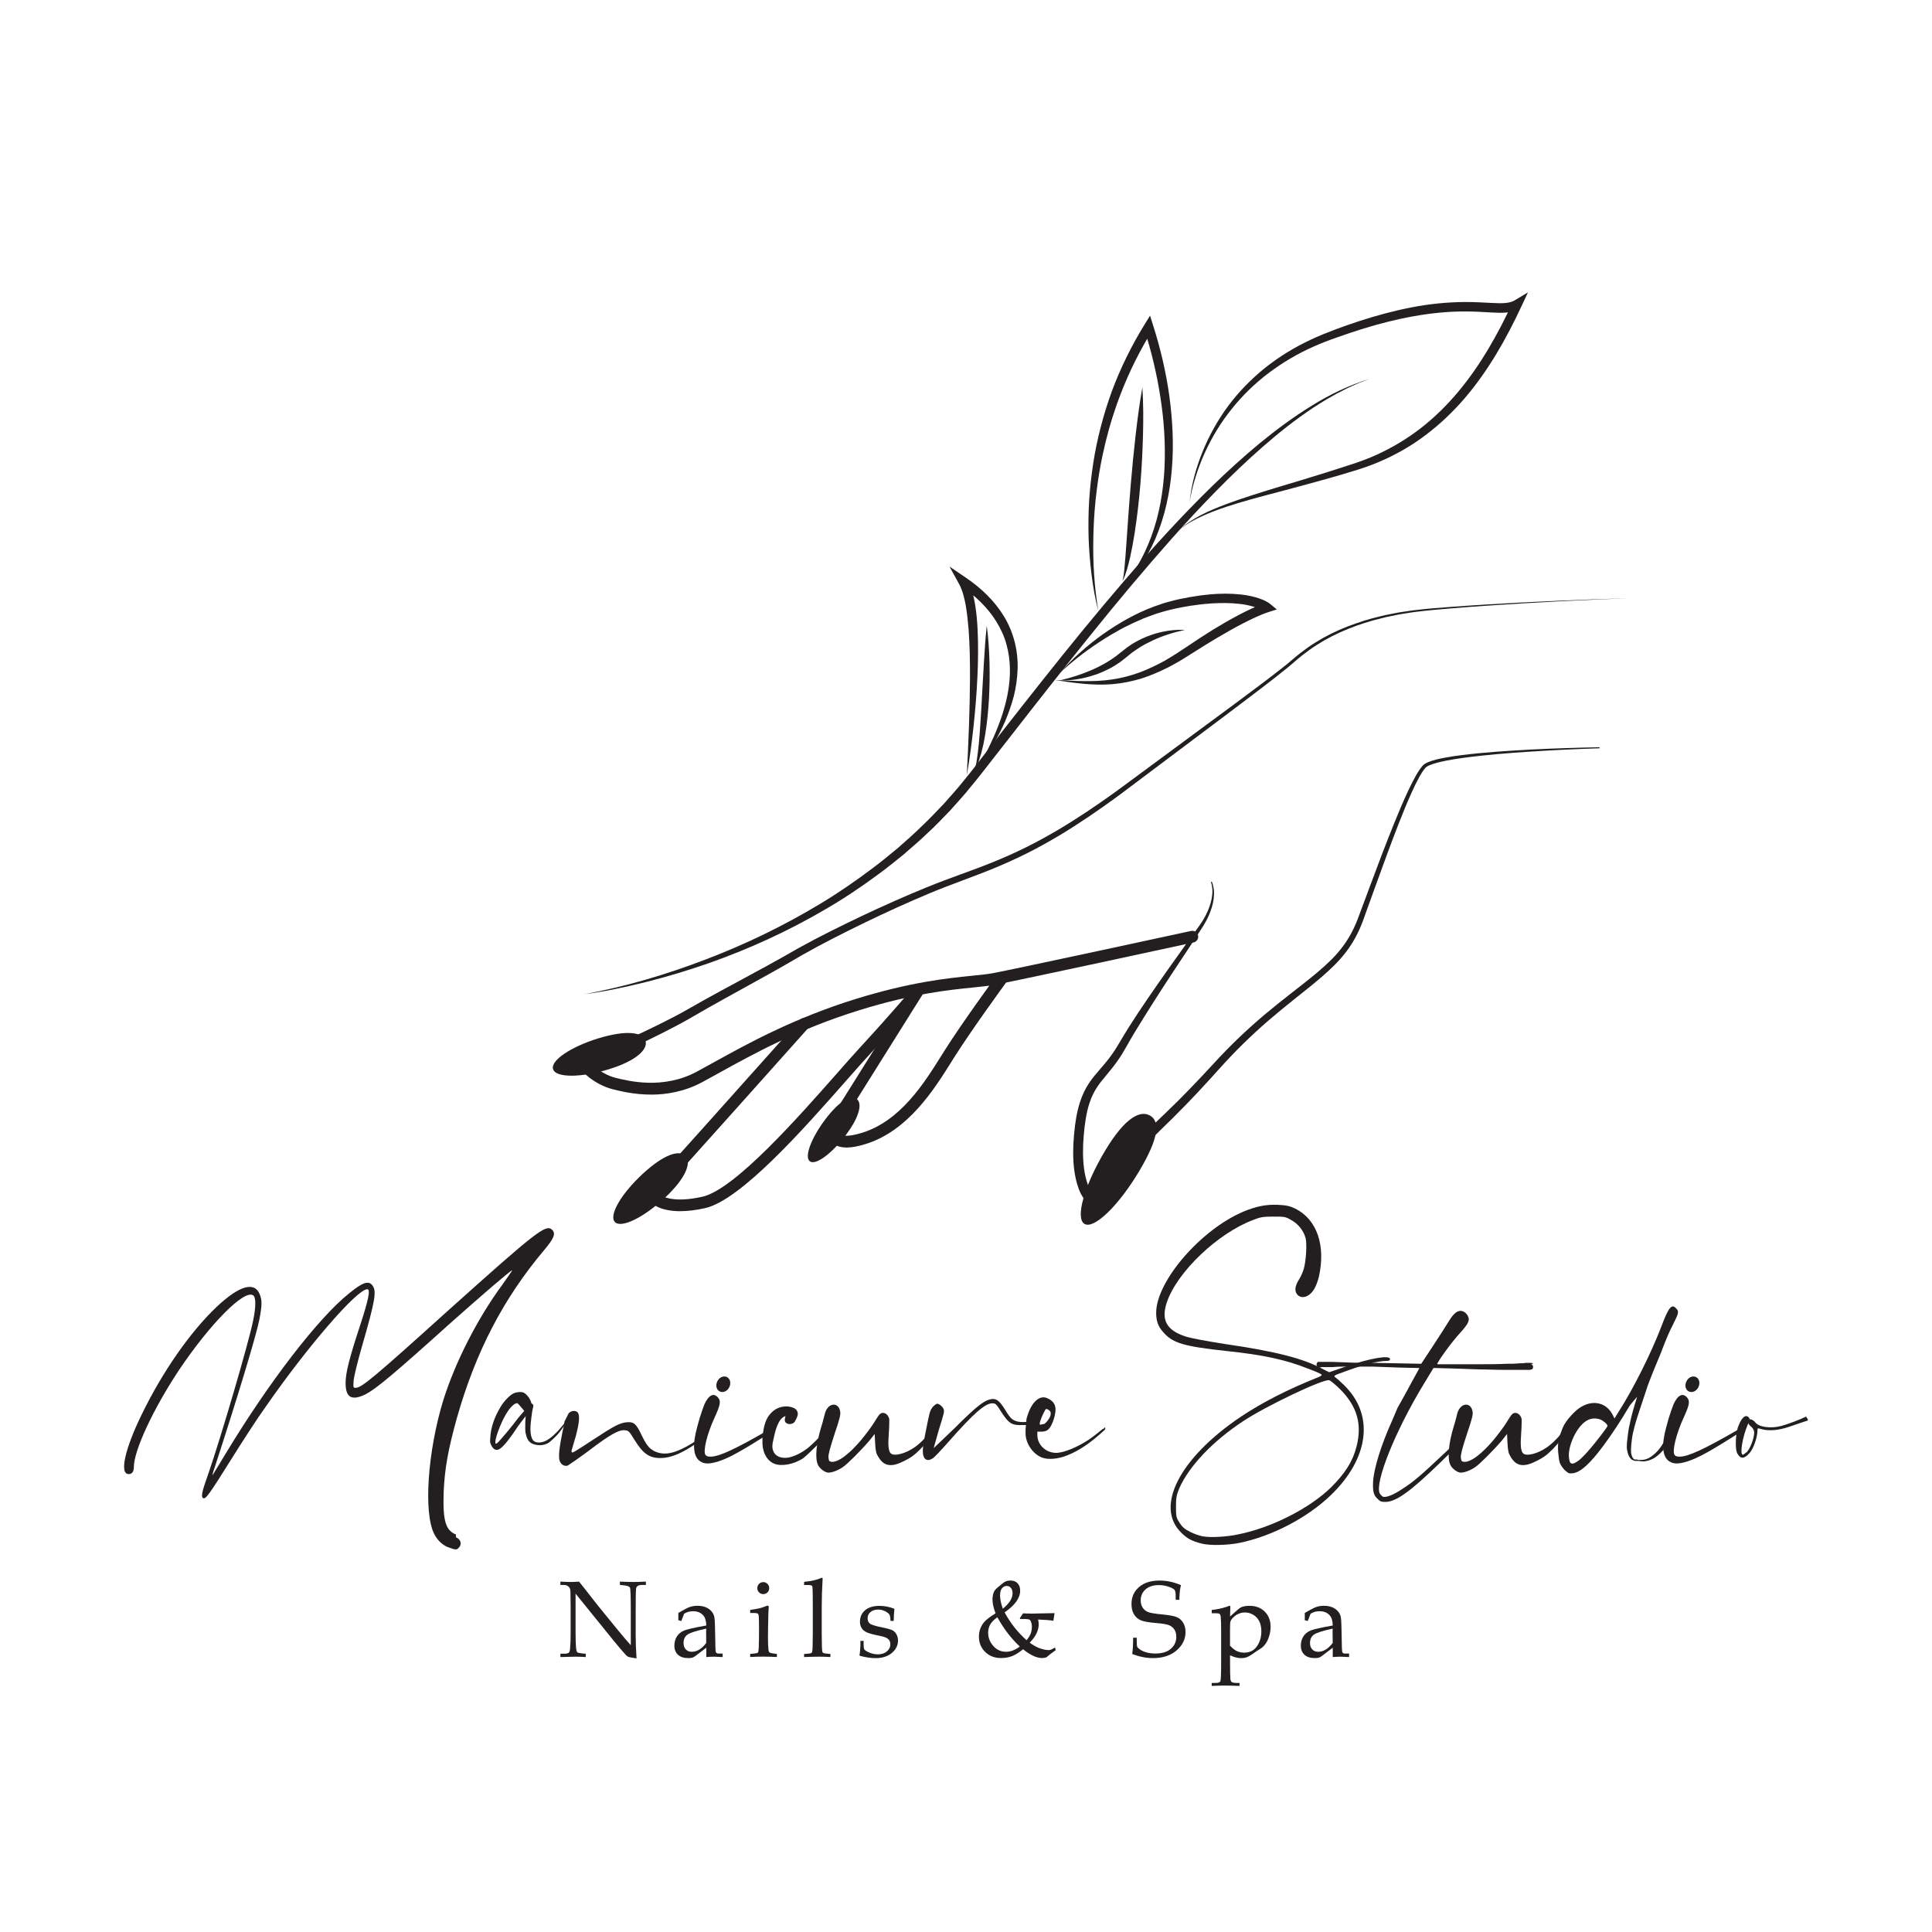 <svg id="Layer_2" data-name="Layer 2" xmlns="http://www.w3.org/2000/svg" viewBox="0 0 700 700">
  <defs>
    <style>
      .cls-1-a12 {
        isolation: isolate;
      }

      .cls-1-a12, .cls-2-a12 {
        fill: none;
      }

      .cls-3-a12 {
        fill: #231f20;
      }
    </style>
  </defs>
  <g id="Layer_1-2" data-name="Layer 1">
    <rect class="cls-2-a12" width="700" height="700"/>
    <g>
      <g class="cls-1-a12">
        <path class="cls-3-a12 second-color" d="m165.19,556.99c1.71.68,2.22,2.39,1.2,3.59-.85,1.03-1.2,1.03-3.59.17-2.22-.68-4.27-2.56-5.47-4.96-3.93-7.69-2.39-29.9,3.25-48.36,4.27-13.67,12.3-29.56,21.36-41.86,2.05-2.91,3.76-5.3,3.59-5.3-.51,0-11.62,9.57-22.55,19.31-20.5,18.45-26.66,23.58-30.58,25.63-4.96,2.39-7.18,1.2-7.18-4.1,0-3.59,1.2-8.54,5.13-20.5,3.25-9.91,3.93-13.5,2.73-13.5-3.76,0-21.87,21.02-36.91,42.72-2.73,3.76-8.37,12.47-12.64,19.31-7.69,12.3-9.06,14.18-9.91,13.67-.85-.51-.51-2.22,1.88-8.89,4.44-12.81,14.69-47.67,16.23-55.53,1.03-4.96,1.03-8.37,0-9.06-3.25-2.22-15.55,10.25-26.83,27-9.4,14.18-16.4,29.22-16.4,35.2,0,1.71-.68,2.56-1.88,2.56-3.42,0-1.37-9.06,4.61-21.36,7.52-15.55,17.6-30.07,27.34-39.3,8.2-7.69,13.67-9.23,15.55-4.44.86,2.22.86,3.93-.17,9.23-1.2,5.98-8.03,28.53-16.06,53.14-.68,1.88-1.03,3.25-.85,3.08,0,0,2.22-3.59,4.78-7.86,15.38-25.46,33.32-48.87,44.6-57.92,4.96-4.1,7.18-4.78,8.54-2.9,1.54,2.05,1.03,5.3-3.76,21.87-1.54,5.3-2.9,10.94-3.07,12.47-.17,2.56-.17,2.73.68,2.73,2.22,0,6.32-3.42,34.34-28.71,31.1-27.85,34.69-30.76,36.91-28.53,1.37,1.37.68,3.08-2.91,7.35-14.69,17.43-24.78,36.74-31.61,60.83-3.25,11.62-4.44,18.62-4.79,26.83-.34,10.42.68,13.84,4.44,15.38v1.03Z"/>
        <path class="cls-3-a12 second-color" d="m207.05,511.54c.17.17.17.34.17.51-1.37,2.39-2.91,4.78-4.61,7.01-.85,1.03-1.88,2.05-3.08,3.08-1.54,1.54-4.27,1.88-6.49,1.02-.85-.34-1.54-1.02-1.88-1.71s-.51-1.37-.68-2.05c-.17-.68-.17-1.37-.17-2.05,0-1.54,0-2.9.17-4.27-.85,1.03-1.71,2.22-2.73,3.59-3.76,5.64-5.81,8.03-7.18,8.54-1.03.34-1.88-.17-2.56-1.54-.51-1.03-.51-1.2-.34-3.08.17-3.42,1.54-7.35,3.76-10.94,1.2-2.05,3.42-4.27,4.61-4.78,1.03-.51,2.73-.68,3.59-.34,1.2.51,2.73,2.56,2.9,3.93.51.17.85.68.68,1.2-.34,1.2-.51,2.56-.68,3.93s-.34,2.73-.34,4.1.17,2.73.68,3.76c.34.51.68.85,1.2,1.02.51.17,1.03.17,1.54.17,2.39-.17,4.44-2.05,6.32-3.93,1.88-2.05,3.59-4.27,5.12-6.49.17-.17.34-.17.51,0l-.51-.68Zm-17.09-.34l-1.03-1.2c-.51-.68-1.2-1.37-1.37-1.54-.68-.34-2.22.85-3.59,2.9-1.88,2.73-4.1,8.2-4.44,10.59-.17,1.2,0,1.37.68.85s5.3-5.98,7.69-9.23l2.05-2.39Z"/>
        <path class="cls-3-a12 second-color" d="m253.87,521.79c-6.32,4.78-10.94,6.49-14.52,6.49-4.1,0-6.32-1.54-9.4-6.49-2.05-3.25-2.05-3.42-3.59-3.59-2.22-.17-5.3,1.54-13.16,7.52-3.93,2.9-7.18,5.13-7.52,5.3-1.2.34-2.39-.34-2.9-1.71-.51-1.37-.17-4.78,1.03-10.59.34-1.37.68-3.25.68-3.42v-.17l1.54-3.08c.51-.51,1.2-.85,1.88-.85.51,0,1.03.17,1.37.51.85,1.03.68,3.59-.68,8.71l-.51,1.71c-.51,1.88-1.03,3.42-1.03,3.59s0,.34.17.51c.34.17.86-.17,7.69-4.61,7.52-4.96,9.74-6.15,12.3-6.32,2.39-.17,3.25.51,5.13,4.44,1.71,3.59,2.73,4.96,4.61,5.98,4.1,2.05,8.54.85,16.92-4.78.85-.51,1.54-.85,2.05-1.2-.68,1.37-1.03,1.37-2.05,2.05Z"/>
        <path class="cls-3-a12 second-color" d="m279.15,518.03c.51,0,.68.68.34.85-11.11,7.01-15.04,9.23-19.14,10.59-3.25,1.03-5.12,1.03-6.66,0-2.56-1.71-2.91-5.98-1.03-12.64.51-1.88,1.03-3.76,1.2-4.1,0-.17.85-2.56,1.37-3.93,1.54-3.42,3.42-4.27,4.96-2.39,1.03,1.2.85,2.56-1.2,7.01-2.91,6.32-4.27,12.3-3.42,13.67.34.51.85.68,1.88.68,3.08,0,8.71-2.56,21.7-10.08h.17l-.17.34Zm-18.28-13.84c-1.2-.51-1.71-2.05-1.03-3.59.68-1.54,2.22-2.22,3.42-1.71s1.71,2.05,1.03,3.59-2.22,2.22-3.42,1.71Z"/>
        <path class="cls-3-a12 second-color" d="m300,518.2c.51,0,.85.68.51,1.03-.68.68-1.37,1.37-2.22,2.22-3.08,3.08-6.32,6.15-7.18,6.83-3.59,2.39-8.03,3.08-10.59,2.05-3.25-1.37-4.44-5.13-4.27-8.37v-1.03c.34-2.91.68-6.15,2.73-8.54,3.42-4.1,8.54-2.9,9.57-1.54.68,1.02.85,1.71-.51,4.1-.34.68-1.2,1.03-2.05,1.03-.34,0-.68-.17-1.03-.34-.85-.51-.68-1.54-.34-2.56-.17,0-.85.34-1.03.51-2.05,1.54-2.9,5.81-3.42,8.2-.34,1.37-.51,2.73,0,3.93.86,2.22,3.25,2.73,5.47,2.39,2.56-.51,4.96-1.88,7.01-3.42,1.71-1.37,4.44-4.1,6.83-6.83.17-.17.34-.17.51-.17v.51Z"/>
        <path class="cls-3-a12 second-color" d="m339.13,516.49c.51,0,.85.51.51.85-1.71,2.56-4.27,5.81-6.15,7.69-2.22,2.22-3.42,3.08-5.81,4.27-4.61,2.39-7.35,2.05-9.4-1.37-.85-1.37-1.03-2.05-1.2-4.96l-.17-3.42-1.88,2.39c-3.08,3.59-8.03,8.54-9.57,9.57-1.71,1.2-3.93,2.05-5.3,2.05-1.2,0-3.08-1.37-3.76-2.73-1.2-2.39-.68-7.86,1.2-14.01l.51-1.71s.68-2.56.85-3.25c1.2-3.76,4.96-3.93,5.47-.34.17,1.03-.17,2.56-2.05,8.03-1.71,5.3-2.22,7.18-2.22,8.37.17,1.37.17,1.54,1.03,1.71,2.39.34,6.49-2.73,10.94-8.03,1.54-1.88,3.59-4.61,4.44-5.98.85-1.37,1.71-2.73,2.05-3.08,1.2-1.37,3.25-.34,3.59,1.71,0,.51,0,2.73-.17,4.96-.34,4.27-.17,6.49.68,7.35,1.2,1.2,5.3.17,8.71-2.22,2.22-1.54,4.79-4.27,7.01-7.35.17-.17.34-.34.51-.34l.17-.17Z"/>
        <path class="cls-3-a12 second-color" d="m372.96,516.32h-2.39c-4.1.17-5.13-.51-8.37-5.64-1.2-1.88-1.54-2.22-2.56-2.22-2.56-.17-6.84,3.59-15.89,13.84-2.56,2.91-5.13,5.64-5.64,5.98-2.22,1.54-3.76.51-3.76-2.56,0-1.71.34-3.59,1.88-11.11.17-.68.51-2.56.86-3.42.34-.85,1.03-1.71,1.54-2.05.85-.68,1.03-.68,1.88-.17.51.34,1.2,1.03,1.37,1.54.34.85.17,1.54-1.71,7.52-1.03,3.59-1.88,6.66-1.88,6.66,0,0,3.42-3.25,7.52-7.18,7.18-7.18,10.25-9.74,12.64-10.42,2.39-.68,3.59.17,5.98,4.1.68,1.2,1.71,2.56,2.22,2.9,1.2,1.03,3.25,1.37,5.64,1.03h.51c.34,0,.68.17.68.51s-.17.68-.51.68Z"/>
        <path class="cls-3-a12 second-color" d="m400.12,517.18c.34,0,.51.51.17.85-5.13,4.78-9.23,7.52-13.5,9.23-3.25,1.37-7.01,1.71-9.23.85-3.25-1.2-5.98-5.13-5.98-8.71v-1.54l.34-3.76c1.54-5.98,4.79-9.06,7.86-7.35,2.73,1.37,3.25,3.42,2.05,7.35-1.2,3.59-2.22,4.61-4.44,4.61h-1.54v1.2c0,3.59,3.08,6.49,6.83,6.49,2.73,0,7.69-2.05,11.79-4.78,1.54-1.03,3.25-2.39,5.13-3.93h.34l.17-.51Zm-21.36-6.32c-.68.85-2.05,4.1-2.05,4.96,0,.34.17.51.51.34s.68-.17.86-.17c.68,0,2.39-2.22,2.56-3.25s0-1.37-.68-1.88q-.85-.68-1.37,0h.17Z"/>
        <path class="cls-3-a12 second-color" d="m485.55,497.53c-2.22.85-2.39,1.03-1.71,1.54.51.34,1.88,1.54,3.08,2.73,11.11,10.76,9.23,26.48-4.79,39.98-8.54,8.2-21.36,14.87-33.15,17.26-4.44.85-10.76,1.03-13.84.17-3.25-.85-4.96-1.71-7.01-3.76-9.91-9.4-.85-27.17,21.53-42.2,7.69-5.13,16.75-9.74,27.34-14.01,1.02-.34,1.88-.85,1.88-1.03,0-.34-1.03-.85-5.13-2.39-7.69-3.08-16.06-4.96-29.39-6.32-15.72-1.71-19.48-2.9-22.9-6.83-1.88-2.05-2.56-4.1-2.56-7.01,0-11.45,16.23-30.24,31.78-36.74,4.61-1.88,8.03-2.56,12.3-2.39,3.08.17,4.1.34,6.32,1.37,7.86,3.93,11.11,13.33,8.54,24.78-.34,1.37-1.03,3.25-1.54,4.1-1.54,2.9-4.44,4.1-6.15,2.39-1.2-1.2-1.03-3.08.34-5.3.68-1.03,1.54-2.9,1.88-4.1.85-2.91,1.2-9.06.68-11.11-.68-2.73-2.73-5.3-5.3-6.66-2.05-1.2-2.39-1.2-6.49-1.2-3.59,0-4.61.17-7.18,1.2-12.82,4.78-27.51,18.8-31.27,29.73-2.22,6.49-.17,10.25,6.66,12.47,2.05.68,7.69,1.71,14.18,2.73,18.8,2.73,28.71,5.3,35.88,9.23l2.05,1.03,5.47-1.88c9.4-3.25,16.57-4.44,16.57-2.9,0,.51-.34.68-1.37.68-3.08,0-9.05,1.54-16.57,4.44h-.17Zm.34,6.15c-1.88-1.88-3.76-3.42-4.27-3.59-1.88-.68-23.07,9.4-31.27,14.87-11.11,7.35-19.48,16.23-23.07,24.26-1.03,2.56-1.2,3.42-1.2,6.83,0,3.59.17,3.93,1.37,5.81,1.03,1.54,1.88,2.22,3.93,3.25,1.37.68,3.42,1.37,4.44,1.54,2.73.51,8.71.17,12.64-.68,12.13-2.39,25.97-9.4,33.83-17.09,5.12-5.13,7.86-9.4,9.23-14.87,2.05-8.03.17-14.52-5.98-20.67l.34.34Z"/>
        <path class="cls-3-a12 second-color" d="m554.75,494.28c.51.17.85.68.68,1.2,0,.34-.17.51-.34.68h-.34l-.34.17h-9.06c-3.25,0-6.49-.17-9.74-.17l-9.57-.34-6.66-.17-3.42,5.64c-10.42,17.09-17.94,35.88-16.06,39.81.34.51.85,1.03,1.2,1.2,1.2.34,3.76-.68,6.83-2.73,4.27-2.73,6.66-4.78,15.72-13.33,2.9-2.73,4.78-4.44,5.98-5.64.34-.34.85,0,.85.51v.51l-1.2,1.02c-1.2,1.2-4.61,4.44-7.52,7.35-10.59,10.25-15.89,14.18-19.82,14.18-1.54,0-1.88-.17-2.73-1.02-1.54-1.37-1.88-2.73-1.71-6.49.34-4.78,2.9-13.16,7.01-22.21,1.03-2.39,1.88-4.44,1.88-4.44l1.54-2.73,1.88-3.42c1.03-1.88,2.39-4.44,3.08-5.64s1.37-2.56,1.37-2.56l-7.35-.17-9.57-.34h-9.74c-1.54,0-3.08,0-4.61.17h-4.27c-.51.34-1.2.17-1.54-.34-.34-.51-.17-1.2.34-1.54h5.13l4.78.17c3.25.17,6.49.17,9.74.17l17.77.34,4.27-6.49c2.39-3.59,4.96-7.69,5.81-9.06,1.88-3.08,3.42-4.1,5.12-3.42.51.17,1.2.85,1.54,1.37,1.03,1.71.51,2.9-2.56,6.32-3.08,3.25-8.71,11.11-8.37,11.45h15.38c3.25,0,6.49,0,9.74-.17,1.54,0,3.08,0,4.61-.17.85,0,1.71,0,2.39-.17h1.71l1.02.17-.85.34Z"/>
        <path class="cls-3-a12 second-color" d="m568.25,516.49c.51,0,.85.51.51.85-1.71,2.56-4.27,5.81-6.15,7.69-2.22,2.22-3.42,3.08-5.81,4.27-4.61,2.39-7.35,2.05-9.4-1.37-.85-1.37-1.03-2.05-1.2-4.96l-.17-3.42-1.88,2.39c-3.08,3.59-8.03,8.54-9.57,9.57-1.71,1.2-3.93,2.05-5.3,2.05-1.2,0-3.08-1.37-3.76-2.73-1.2-2.39-.68-7.86,1.2-14.01l.51-1.71s.68-2.56.85-3.25c1.2-3.76,4.96-3.93,5.47-.34.17,1.03-.17,2.56-2.05,8.03-1.71,5.3-2.22,7.18-2.22,8.37.17,1.37.17,1.54,1.03,1.71,2.39.34,6.49-2.73,10.94-8.03,1.54-1.88,3.59-4.61,4.44-5.98.85-1.37,1.71-2.73,2.05-3.08,1.2-1.37,3.25-.34,3.59,1.71,0,.51,0,2.73-.17,4.96-.34,4.27-.17,6.49.68,7.35,1.2,1.2,5.3.17,8.71-2.22,2.22-1.54,4.79-4.27,7.01-7.35.17-.17.34-.34.51-.34l.17-.17Z"/>
        <path class="cls-3-a12 second-color" d="m605.33,517.35c.17-.34.51-.51.85-.34s.51.51.51.85c-.34,1.37-.85,2.56-1.54,3.76-.68,1.2-1.37,2.39-2.22,3.42-.85,1.03-1.88,2.05-3.08,2.9-1.2.85-2.56,1.37-4.1,1.54-.68,0-1.37,0-2.05-.17h-1.37c-.51-.17-1.03-.34-1.37-.68-.68-.68-1.03-1.54-1.2-2.22s-.34-1.37-.34-2.05c0-1.37.17-2.73.34-4.1s.34-2.73.68-4.1c.68-3.42,1.71-6.83,2.73-10.08-1.02,1.2-2.22,2.56-2.73,3.25-3.08,5.3-6.15,9.91-9.4,14.35-4.96,6.66-8.2,9.57-10.94,10.08-1.54.17-1.71.17-3.08-1.02-.85-.85-1.54-1.88-1.88-2.73-.51-1.71-.85-5.81-.51-7.69l.17-1.2s1.2-3.42,1.54-4.1c1.03-2.39,4.44-6.15,6.66-7.35,4.44-2.56,9.06-1.37,11.28,2.9l.68,1.37,1.37-2.22c5.47-8.54,11.79-21.19,15.55-30.93,2.56-6.83,3.76-8.71,5.47-6.66,1.03,1.03.85,1.71-1.03,5.47-1.37,2.56-2.73,5.81-4.1,9.4,0,.17-.17.34-.17.51-1.71,4.1-3.42,8.2-4.96,12.3-.85,2.56-1.71,5.13-2.56,7.69-.85,2.56-1.71,5.13-2.39,7.69-.34,1.37-.68,2.73-.85,4.1-.17,1.37-.34,2.73-.34,3.93,0,.68,0,1.37.17,1.88.17.51.34,1.02.68,1.37.17.17.34.34.51.34h.68c.51.17,1.03.17,1.54.17,1.2,0,2.39-.34,3.42-1.03,1.03-.68,2.05-1.54,2.9-2.56.85-1.03,1.54-2.05,2.22-3.25.68-1.2,1.2-2.39,1.71-3.59l.51-1.2Zm-30.07,8.54c2.39-2.56,7.18-8.89,7.18-9.23,0-.68-1.71-2.05-2.73-2.39-2.05-.68-3.93-.34-5.64,1.03-3.08,2.39-5.81,8.37-5.64,12.3.17,3.08,1.03,3.42,3.59,1.54.68-.51,2.22-2.05,3.42-3.42l-.17.17Z"/>
        <path class="cls-3-a12 second-color" d="m630.27,518.03c.51,0,.68.68.34.85-11.11,7.01-15.04,9.23-19.14,10.59-3.25,1.03-5.13,1.03-6.66,0-2.56-1.71-2.9-5.98-1.03-12.64.51-1.88,1.03-3.76,1.2-4.1,0-.17.85-2.56,1.37-3.93,1.54-3.42,3.42-4.27,4.96-2.39,1.02,1.2.85,2.56-1.2,7.01-2.9,6.32-4.27,12.3-3.42,13.67.34.51.85.68,1.88.68,3.08,0,8.71-2.56,21.7-10.08h.17l-.17.34Zm-18.28-13.84c-1.2-.51-1.71-2.05-1.02-3.59.68-1.54,2.22-2.22,3.42-1.71,1.2.51,1.71,2.05,1.03,3.59s-2.22,2.22-3.42,1.71Z"/>
        <path class="cls-3-a12 second-color" d="m655.05,514.44c0,.17-.17.34-.34.34-.68.17-2.05.68-4.1,1.37-4.27,1.54-6.66,2.05-9.23,2.05-1.71,0-2.22-.17-4.27-.68q-.34-.17-.34.68c0,2.05-1.02,5.47-2.22,7.35-.68,1.2-2.05,2.39-2.9,2.56-.86.17-1.54-.34-2.22-1.54q-.51-1.03-.51-3.59c0-1.88.17-3.08.34-4.1.17-.85.34-1.54.34-1.54,0,0,.51-1.37.85-2.05.68-1.37,1.54-2.22,2.22-2.22.51,0,1.2.51,1.2,1.03q0,.17.17.17c.34-.17,1.37.34,1.88,1.03,1.2,1.71,5.47,2.39,9.4,1.37,2.56-.68,7-2.39,9.06-3.42.34.68.68.85.68,1.2Zm-22.21,11.79c1.37-1.54,2.73-5.13,2.73-7.18,0-.85-.51-1.71-1.2-2.22-.17-.17-.51-.51-.68-.68l-.17-.51-.34.68c-1.88,4.44-2.9,10.76-1.71,10.76.17,0,.68-.34,1.2-.85h.17Z"/>
      </g>
      <g class="cls-1-a12">
        <path class="cls-3-a12 second-color" d="m208.54,577.39v13.27c0,3.02.06,5.13.17,6.32.09.91.24,1.46.45,1.66.21.2.83.34,1.84.43l1.23.1v1.21c-1.4-.09-2.66-.13-3.79-.13-.78,0-2.58.04-5.39.13v-1.21h1.38c.83,0,1.38-.12,1.63-.35.26-.23.42-.69.48-1.36.14-1.41.21-3.32.21-5.74v-9.54c0-1.79-.02-3.56-.06-5.32-.03-.74-.12-1.25-.3-1.53s-.43-.52-.76-.74c-.33-.22-.8-.33-1.4-.33h-1.19v-1.21c1.62.09,2.87.13,3.72.13.92,0,1.93-.04,3.03-.13,1.27,1.55,2.46,3.06,3.58,4.52,1.12,1.47,2.28,2.94,3.48,4.43l6.57,8.06c2.37,2.89,4.08,4.9,5.13,6.03v-12.33c0-5.16-.09-7.98-.28-8.46s-.92-.78-2.22-.91l-1.44-.13v-1.21c2.06.09,3.66.13,4.8.13s2.73-.04,4.61-.13v1.21h-1.48c-1.19,0-1.88.4-2.05,1.19-.12.53-.17,3.33-.17,8.41v8.66c0,2.33.1,5.11.31,8.35-1.74-.27-2.75-.46-3.03-.59-.28-.12-.55-.32-.81-.61-1.42-1.57-2.91-3.32-4.47-5.24l-13.8-17.05Z"/>
        <path class="cls-3-a12 second-color" d="m245.76,587.03l.02-1.29-.02-1.33,2.09-1.19c.95-.54,1.78-.91,2.49-1.11s1.47-.31,2.28-.31c1.77,0,3.19.4,4.27,1.19,1.08.79,1.73,1.8,1.95,3.03.15.92.25,3.2.29,6.85.03,3.44.1,5.34.23,5.7.13.36.45.54.96.54h1.5v1.27c-1.46-.09-2.48-.13-3.05-.13-.72,0-1.68.04-2.88.13l.02-1.71c0-.55,0-1.11-.02-1.67l-3.97,3.03c-.36.27-.71.46-1.06.57-.35.11-.83.16-1.44.16-1.65,0-2.91-.41-3.78-1.22-.87-.81-1.3-1.9-1.3-3.27,0-1.29.31-2.42.93-3.38s1.5-1.68,2.65-2.14c1.15-.46,3.8-1.06,7.98-1.8-.03-1.62-.38-2.84-1.08-3.65-.87-1.01-2.11-1.52-3.72-1.52-.61,0-1.19.08-1.73.23-.54.15-1.04.38-1.5.68-.37.92-.71,1.79-1.02,2.63l-1.08-.29Zm10.12,3.05c-3.56.77-5.82,1.48-6.78,2.16-.96.67-1.44,1.71-1.44,3.11,0,.95.28,1.7.83,2.27.55.57,1.26.85,2.13.85.96,0,1.88-.27,2.75-.8s1.71-1.33,2.51-2.39l-.04-4.25.04-.94Z"/>
        <path class="cls-3-a12 second-color" d="m278.09,581.73l.46.29c-.09.96-.15,2.02-.17,3.17-.09,3.74-.13,6.5-.13,8.27,0,1.66.06,3.09.17,4.26.05.46.17.78.37.96.19.18.65.31,1.38.4l1.31.17v1.11c-1.87-.09-3.57-.13-5.11-.13s-3.03.04-4.57.13v-1.11l1.65-.17c.64-.05,1.03-.17,1.18-.36s.24-.8.28-1.86c.06-1.63.1-3.88.1-6.74,0-1.99-.03-3.52-.1-4.6-.03-.4-.14-.68-.34-.85-.2-.17-.64-.25-1.33-.25h-1.44v-1.11c1.56-.23,2.71-.44,3.45-.62s1.69-.51,2.85-.97Zm-1.54-8.5c.59,0,1.09.21,1.52.64.42.43.63.94.63,1.54s-.21,1.11-.63,1.54c-.42.42-.93.63-1.52.63s-1.11-.21-1.54-.63c-.42-.42-.63-.94-.63-1.54s.21-1.12.63-1.54c.42-.43.93-.64,1.54-.64Z"/>
        <path class="cls-3-a12 second-color" d="m298.06,571.87c-.22,3.75-.33,7.14-.33,10.18v9.87c0,3.92.08,6.14.25,6.66.09.27.51.44,1.27.52l1.63.17v1.11c-1.4-.09-2.73-.13-4-.13-1.41,0-3.26.04-5.54.13v-1.11l1.65-.13c.73-.06,1.15-.25,1.25-.56.17-.5.25-2.77.25-6.82v-9.81l-.02-3.69-.06-2.52c0-.63-.07-1.01-.21-1.15-.21-.21-.63-.31-1.29-.31h-1.57v-1.15c2.67-.24,4.8-.74,6.39-1.5l.33.23Z"/>
        <path class="cls-3-a12 second-color" d="m312.9,594.5v1.25c0,1,.09,1.62.27,1.87.33.41.98.81,1.95,1.2.97.38,1.96.58,2.99.58,1.32,0,2.39-.36,3.23-1.07.83-.71,1.25-1.56,1.25-2.55,0-.78-.24-1.41-.73-1.88s-1.41-.85-2.78-1.13c-2.55-.51-4.23-.96-5.05-1.34-.82-.38-1.43-.9-1.84-1.54-.41-.64-.61-1.41-.61-2.32,0-1.71.62-3.09,1.86-4.15,1.24-1.06,2.99-1.59,5.26-1.59,1.79,0,3.58.36,5.36,1.07-.11.87-.2,2.33-.27,4.38h-1.15c-.03-1.12-.15-1.87-.36-2.23-.29-.47-.83-.9-1.61-1.29-.78-.38-1.61-.58-2.49-.58-1.16,0-2.09.3-2.79.89-.7.6-1.04,1.34-1.04,2.24s.28,1.51.83,1.94c.55.45,2.07.92,4.57,1.42,1.84.37,3.06.72,3.65,1.04s1.06.8,1.42,1.46.54,1.4.54,2.25c0,1.73-.74,3.21-2.22,4.47-1.48,1.25-3.45,1.88-5.92,1.88-1.57,0-3.34-.25-5.3-.74-.35-.09-.52-.22-.52-.4l.06-.27c.05-.19.1-.53.13-1.02.12-1.24.17-2.21.17-2.91l-.02-.92h1.19Z"/>
        <path class="cls-3-a12 second-color" d="m369.5,586.3l1.17-1.75c1.32.06,2.34.1,3.07.1l2.42-.06c2.38-.06,4.36-.1,5.93-.12-.2,1.1-.35,2.02-.44,2.76-1.37-.22-3.21-.36-5.53-.44.15.67.23,1.23.23,1.69,0,1.04-.25,2.1-.74,3.19s-1.33,2.26-2.52,3.51c1.31.96,2.55,1.65,3.72,2.06s2.25.62,3.21.62c.49,0,1.22-.31,2.21-.92l.29.92c-1.61,1.15-2.75,2.03-3.4,2.63-.51.17-1.04.25-1.57.25-1.96,0-4.25-1.06-6.87-3.19-1.47,1.2-2.81,2.04-4.01,2.5s-2.52.69-3.96.69c-2.36,0-4.28-.74-5.78-2.23-1.5-1.48-2.25-3.33-2.25-5.53,0-1.87.55-3.53,1.65-4.97.75-.98,2.21-2.14,4.38-3.47-.74-1.95-1.11-3.59-1.11-4.93,0-1.04.15-1.94.46-2.71.2-.53.6-1.04,1.19-1.55,1.51-1.29,2.46-2.04,2.86-2.25.58-.29,1.25-.44,2.02-.44,1.09,0,1.94.33,2.56,1,.62.66.93,1.56.93,2.69,0,2.62-1.88,5.24-5.63,7.85,2.1,3.88,4.75,7.24,7.95,10.08.73-.88,1.23-1.7,1.51-2.44.27-.74.41-1.52.41-2.34,0-.9-.15-1.64-.46-2.23-.14-.27-.34-.44-.61-.52-.46-.13-1.52-.19-3.19-.17l-.1-.29Zm0,10.27c-3.03-2.79-5.75-6.32-8.14-10.6-1.23.86-2.09,1.73-2.59,2.62-.5.89-.75,1.88-.75,2.97,0,1.79.62,3.39,1.86,4.8s2.79,2.11,4.65,2.11c1.6,0,3.26-.63,4.97-1.9Zm-6.16-13.71c2.35-1.89,3.53-3.76,3.53-5.59,0-.81-.2-1.45-.59-1.93-.4-.48-.9-.72-1.5-.72-.72,0-1.3.29-1.76.86-.45.57-.68,1.44-.68,2.62,0,1.31.33,2.89,1,4.76Z"/>
        <path class="cls-3-a12 second-color" d="m427.88,574.34c-.36,1.33-.55,3.1-.58,5.3h-1.33v-1.54c0-1-.13-1.68-.4-2.04-.27-.36-.97-.74-2.1-1.14-1.13-.4-2.33-.61-3.58-.61-2.05,0-3.66.52-4.83,1.55-1.17,1.04-1.76,2.36-1.76,3.99,0,1.02.24,1.9.72,2.64.48.73,1.13,1.27,1.94,1.59.81.33,2.54.61,5.17.86,2.64.26,4.42.6,5.35,1.02s1.67,1.1,2.23,2.04c.56.94.83,2.04.83,3.32,0,2.57-1.08,4.79-3.23,6.65-2.15,1.86-5.02,2.79-8.6,2.79-1.23,0-2.47-.12-3.72-.38-1.25-.25-2.5-.62-3.77-1.1.23-1.54.34-3.51.33-5.91h1.3v.96c0,1.24.06,2.01.19,2.3.13.29.43.61.9.94.7.5,1.54.88,2.51,1.14s2.02.39,3.15.39c2.42,0,4.29-.57,5.61-1.71,1.32-1.14,1.98-2.58,1.98-4.34,0-1.02-.22-1.89-.67-2.6s-1.08-1.24-1.88-1.58c-.81-.35-2.3-.61-4.47-.79-2.89-.23-4.86-.58-5.89-1.04-1.04-.46-1.85-1.19-2.44-2.18-.59-.99-.88-2.22-.88-3.7,0-2.5.9-4.54,2.71-6.12,1.8-1.59,4.3-2.38,7.49-2.38,1.28,0,2.56.14,3.85.41s2.58.69,3.87,1.26Z"/>
        <path class="cls-3-a12 second-color" d="m445.67,585.69l2.68-2.38c.68-.6,1.25-.98,1.73-1.13.75-.24,1.64-.36,2.65-.36,2.28,0,4.12.7,5.52,2.11,1.41,1.41,2.11,3.22,2.11,5.45,0,1.11-.16,2.21-.48,3.29-.32,1.08-.71,1.96-1.17,2.65s-.98,1.26-1.55,1.72c-.19.15-.97.66-2.34,1.52l-.77.56c-.97.68-1.75,1.12-2.35,1.33-.59.21-1.28.32-2.04.32-.6,0-1.23-.09-1.9-.26-.67-.17-1.36-.43-2.09-.76v2.71c0,2.78.04,4.73.12,5.88.04.5.2.86.48,1.08s.88.34,1.79.34h1.04v1.08c-2.42-.09-4.2-.13-5.33-.13-1.24,0-2.83.04-4.75.13v-1.08h1.4c.99,0,1.57-.21,1.75-.63.18-.42.27-2.68.27-6.76v-11.79c0-2.05-.05-3.63-.15-4.74-.05-.54-.18-.89-.37-1.07-.2-.17-.66-.26-1.39-.26h-1.5v-1.19c1.78-.19,3.54-.56,5.26-1.09l1.17-.46c.21,0,.31.18.31.54l-.06,2.04-.02,1.36Zm0,10.56c.82.92,1.64,1.57,2.45,1.96.82.38,1.7.58,2.64.58,2.02,0,3.57-.76,4.64-2.29,1.07-1.52,1.61-3.33,1.61-5.43,0-1.41-.25-2.62-.74-3.62-.49-1.01-1.21-1.79-2.16-2.36-.95-.57-1.96-.86-3.05-.86-.77,0-1.52.15-2.25.46-.73.31-1.38.73-1.93,1.28-.55.54-.9,1.04-1.05,1.51-.12.35-.17,1.26-.17,2.75v6.03Z"/>
        <path class="cls-3-a12 second-color" d="m472.74,587.03l.02-1.29-.02-1.33,2.09-1.19c.95-.54,1.78-.91,2.49-1.11s1.47-.31,2.28-.31c1.77,0,3.19.4,4.27,1.19,1.08.79,1.73,1.8,1.95,3.03.15.92.25,3.2.29,6.85.03,3.44.1,5.34.23,5.7.13.36.45.54.96.54h1.5v1.27c-1.46-.09-2.48-.13-3.05-.13-.72,0-1.68.04-2.88.13l.02-1.71c0-.55,0-1.11-.02-1.67l-3.97,3.03c-.36.27-.71.46-1.06.57-.35.11-.83.16-1.44.16-1.65,0-2.91-.41-3.78-1.22-.87-.81-1.3-1.9-1.3-3.27,0-1.29.31-2.42.93-3.38s1.5-1.68,2.65-2.14c1.15-.46,3.8-1.06,7.98-1.8-.03-1.62-.38-2.84-1.08-3.65-.87-1.01-2.11-1.52-3.72-1.52-.61,0-1.19.08-1.73.23-.54.15-1.04.38-1.5.68-.37.92-.71,1.79-1.02,2.63l-1.08-.29Zm10.12,3.05c-3.56.77-5.82,1.48-6.78,2.16-.96.67-1.44,1.71-1.44,3.11,0,.95.28,1.7.83,2.27.55.57,1.26.85,2.13.85.96,0,1.88-.27,2.75-.8s1.71-1.33,2.51-2.39l-.04-4.25.04-.94Z"/>
      </g>
      <g>
        <path class="cls-3-a12 first-color" d="m211.45,360.27c15.21-2.77,30.07-7.2,44.45-12.72,14.39-5.49,28.3-12.24,41.45-20.19,6.58-3.96,12.91-8.34,19.03-12.96,3.09-2.28,6.02-4.76,8.98-7.19,2.86-2.55,5.77-5.04,8.49-7.75,1.38-1.32,2.77-2.64,4.09-4.04l3.98-4.14c2.53-2.88,5.13-5.68,7.49-8.71,2.43-2.93,4.77-6.03,7.14-9.08l7.11-9.16c19.07-24.33,38.29-48.65,59.28-71.45,10.52-11.37,21.5-22.37,33.46-32.27,6-4.91,12.25-9.54,18.86-13.61,6.58-4.1,13.64-7.48,21.03-9.74l-2.71,1.03c-.45.17-.91.34-1.35.52l-1.32.59c-.88.4-1.77.78-2.63,1.19l-2.57,1.32-1.28.65-1.26.71-2.52,1.42c-1.63,1.02-3.29,2-4.89,3.07-6.42,4.26-12.47,9.06-18.25,14.13-5.8,5.06-11.37,10.4-16.77,15.9-5.4,5.5-10.65,11.14-15.78,16.9-10.23,11.53-20.15,23.36-29.82,35.4-9.7,12.01-19.24,24.16-28.73,36.36l-7.14,9.13c-2.38,3.05-4.72,6.11-7.23,9.11-2.41,3.07-5.08,5.93-7.66,8.84-2.72,2.79-5.37,5.66-8.26,8.27-2.8,2.72-5.78,5.22-8.71,7.79-3.04,2.44-6.04,4.92-9.2,7.2-6.25,4.64-12.74,8.97-19.47,12.85-13.43,7.85-27.62,14.31-42.25,19.45-7.32,2.55-14.75,4.77-22.26,6.68-3.76.93-7.53,1.81-11.32,2.57-3.8.78-7.61,1.43-11.45,1.9Z"/>
        <path class="cls-3-a12 first-color" d="m350.31,280.66c.58-11.75,1.09-23.48,1.14-35.18,0-5.84-.07-11.7-.51-17.48-.25-2.89-.54-5.76-1.02-8.57-.5-2.78-1.19-5.58-2.41-7.8l-3.49-6.35,5.97,4.05c5.39,3.66,10.33,8.3,13.8,14.04,3.47,5.71,5.14,12.49,4.91,19.08-.1,3.3-.59,6.56-1.36,9.72-.82,3.16-1.92,6.21-3.16,9.19-2.62,5.9-5.89,11.44-9.67,16.59,3.1-5.58,5.92-11.29,8.03-17.23,2.08-5.93,3.47-12.12,3.38-18.28-.06-3.07-.45-6.11-1.28-9.04-.8-2.93-2.11-5.7-3.7-8.27-1.58-2.59-3.56-4.94-5.73-7.1-2.2-2.14-4.63-4.05-7.17-5.84l2.48-2.29c1.59,2.98,2.22,5.98,2.75,8.97.5,2.98.77,5.97.92,8.93.29,5.94.23,11.86-.07,17.75-.26,5.89-.77,11.77-1.38,17.62-.65,5.84-1.39,11.68-2.4,17.48Z"/>
        <path class="cls-3-a12 first-color" d="m357.51,226.63c.6,4.4.87,8.81,1,13.23.07,2.21.06,4.41.04,6.63-.02,2.21-.13,4.41-.22,6.63-.26,4.41-.68,8.84-1.41,13.22-.2,1.1-.38,2.19-.6,3.28l-.79,3.25c-.3,1.07-.67,2.13-1.01,3.19-.38,1.05-.88,2.06-1.35,3.05l.34-1.63c.11-.54.27-1.05.32-1.61.14-1.1.35-2.16.46-3.25l.36-3.26c.07-1.1.19-2.18.28-3.27.13-2.18.35-4.36.44-6.55.16-2.18.28-4.37.38-6.56l.75-13.14c.25-4.4.56-8.79,1.02-13.2Z"/>
        <path class="cls-3-a12 first-color" d="m397.95,221.35c-1.16-4.31-1.9-8.72-2.46-13.16-.56-4.44-.91-8.9-1.07-13.38-.12-4.48-.07-8.97.2-13.45.28-4.48.78-8.94,1.46-13.39,1.36-8.89,3.67-17.64,6.73-26.12,3.14-8.45,7.14-16.59,11.88-24.27l1.99-3.21,1.14,3.6c2.65,8.33,4.65,16.85,5.85,25.5,1.17,8.65,1.65,17.42.94,26.15-.67,8.71-2.51,17.39-5.94,25.45-3.47,8.01-8.54,15.38-15.11,21.02l2.2-2.38c.71-.81,1.37-1.67,2.05-2.49,1.32-1.69,2.58-3.43,3.71-5.26,2.27-3.63,4.13-7.5,5.59-11.51,2.98-8,4.39-16.5,4.82-25,.38-8.52-.17-17.07-1.49-25.5-1.3-8.44-3.27-16.78-5.92-24.89l3.13.38c-4.64,7.46-8.59,15.37-11.72,23.58-1.57,4.11-2.96,8.29-4.15,12.53-.3,1.05-.56,2.13-.84,3.2-.29,1.06-.55,2.13-.78,3.21-.24,1.08-.51,2.14-.73,3.23l-.65,3.25c-1.59,8.68-2.5,17.5-2.64,26.36-.21,8.86.33,17.76,1.8,26.55Z"/>
        <path class="cls-3-a12 first-color" d="m413.9,140.26c.38,5.93.38,11.84.22,17.74s-.47,11.8-.96,17.68c-.49,5.89-1.17,11.75-2.08,17.61-.45,2.93-1,5.84-1.64,8.74-.34,1.45-.69,2.89-1.12,4.32-.44,1.42-.88,2.87-1.63,4.16.39-1.43.53-2.89.69-4.35.15-1.46.28-2.92.38-4.39.24-2.93.41-5.86.63-8.79.41-5.86.81-11.73,1.32-17.59.49-5.86,1.07-11.72,1.73-17.57.67-5.86,1.43-11.71,2.48-17.56Z"/>
        <path class="cls-3-a12 first-color" d="m430.99,182.45c.53-6.36,2.25-12.59,4.62-18.53,2.39-5.94,5.53-11.61,9.35-16.79,3.84-5.17,8.39-9.82,13.42-13.86,5.05-4.03,10.61-7.41,16.45-10.16,2.92-1.38,5.93-2.58,8.92-3.71,2.99-1.14,6.02-2.18,9.07-3.17,6.11-1.97,12.32-3.65,18.65-4.87,6.33-1.23,12.8-1.9,19.28-1.93,3.24-.02,6.47.16,9.63.33,3.12.14,6.31.33,8.38-.92l4.86-2.92-2.41,5.15c-5.45,11.67-11.89,23.08-20.35,33.02-4.24,4.95-8.98,9.49-14.18,13.43-5.19,3.96-10.9,7.23-16.9,9.78-2.98,1.3-6.1,2.35-9.17,3.29-3.07.94-6.15,1.86-9.25,2.73-6.18,1.75-12.38,3.39-18.57,5.04-6.2,1.63-12.38,3.26-18.46,5.26-3.02,1.01-6.03,2.11-8.93,3.46-2.9,1.31-5.71,2.89-8.19,4.93,2.37-2.17,5.11-3.92,7.96-5.4,2.86-1.49,5.84-2.71,8.84-3.85,6.02-2.26,12.17-4.14,18.29-6.03,6.14-1.85,12.28-3.66,18.38-5.59,3.05-.96,6.1-1.93,9.13-2.93,3.02-1.01,5.98-2.07,8.84-3.38,5.74-2.61,11.17-5.84,16.14-9.71,4.97-3.86,9.47-8.3,13.52-13.14,8.11-9.68,14.38-20.82,19.72-32.35l2.46,2.24c-1.72,1.01-3.65,1.32-5.35,1.42-1.72.09-3.36,0-4.96-.08-3.2-.19-6.32-.37-9.45-.36-6.25-.02-12.5.65-18.69,1.76-6.19,1.1-12.3,2.68-18.34,4.54-3.02.93-6.01,1.95-8.99,3-2.99,1.05-5.93,2.15-8.79,3.44-5.74,2.54-11.17,5.74-16.19,9.5-5,3.78-9.56,8.18-13.47,13.1-3.94,4.9-7.25,10.34-9.85,16.11-1.3,2.89-2.41,5.86-3.34,8.89-.92,3.01-1.69,6.1-2.11,9.26Z"/>
        <path class="cls-3-a12 first-color" d="m384.11,243.74c4.54-5.26,9.83-9.87,15.49-13.95,5.71-4.01,11.84-7.55,18.48-10.01l2.51-.87c.83-.29,1.67-.59,2.53-.79,1.72-.43,3.43-.94,5.16-1.23l2.58-.51c.87-.16,1.74-.28,2.61-.41,1.73-.3,3.5-.45,5.26-.65,3.53-.29,7.1-.33,10.69.06,1.79.17,3.59.51,5.38.99.89.25,1.78.54,2.66.91.44.19.88.38,1.32.62.22.11.44.25.66.38.11.07.22.13.34.22.12.08.22.15.4.3l2.42,2.01-3.1.99c-.29.09-.71.23-1.09.38-.38.14-.78.29-1.16.45-.78.32-1.55.65-2.33,1.01-1.54.71-3.08,1.46-4.61,2.25-3.05,1.58-6.04,3.29-9.02,5.04-2.97,1.77-5.93,3.56-8.83,5.44-1.44.93-2.96,1.86-4.46,2.79-.74.47-1.53.89-2.31,1.32l-2.33,1.27c-3.17,1.58-6.42,3.02-9.81,4.09-3.4,1.03-6.9,1.74-10.43,2.04-7.09.6-14.04-.45-20.91-1.49,6.95.27,13.94.84,20.71-.21,3.38-.49,6.69-1.35,9.89-2.51,3.19-1.19,6.27-2.67,9.26-4.32,2.98-1.72,5.8-3.57,8.7-5.53,2.89-1.97,5.84-3.86,8.8-5.72,2.98-1.83,6.03-3.58,9.15-5.23,1.55-.83,3.14-1.61,4.75-2.36.81-.38,1.62-.74,2.45-1.08.42-.17.83-.34,1.27-.5.44-.16.83-.31,1.38-.47l-.68,3s-.07-.04-.12-.08c-.05-.04-.13-.09-.2-.13-.15-.09-.29-.18-.47-.27-.32-.18-.67-.34-1.02-.49-.71-.3-1.47-.56-2.25-.78-1.55-.43-3.17-.75-4.82-.92-3.3-.39-6.68-.34-10.05-.16-1.69.16-3.38.25-5.07.51-.84.11-1.69.2-2.53.34l-2.53.43c-3.36.59-6.62,1.41-9.87,2.45-1.61.55-3.2,1.16-4.78,1.77l-2.34,1.04c-.78.34-1.57.67-2.33,1.07-1.53.76-3.07,1.5-4.55,2.37-.74.43-1.5.82-2.24,1.27l-2.2,1.35c-5.84,3.62-11.36,7.81-16.44,12.53Z"/>
        <path class="cls-3-a12 first-color" d="m384.05,246.5c4.05-.92,7.95-2.21,11.66-3.82,3.69-1.63,7.19-3.65,10.23-6.2l2.5-1.95c.9-.59,1.74-1.25,2.69-1.75,1.85-1.08,3.79-1.97,5.8-2.66,1.99-.73,4.05-1.22,6.13-1.55,2.08-.31,4.19-.48,6.26-.31-2.04.41-4.03.92-5.97,1.56-1.95.62-3.83,1.35-5.66,2.2-1.81.88-3.61,1.76-5.26,2.89-.86.51-1.64,1.13-2.46,1.69l-2.35,1.91-1.27,1c-.43.34-.88.61-1.32.92-.87.62-1.81,1.14-2.74,1.67-1.9.96-3.83,1.88-5.85,2.5-4.02,1.32-8.22,2.06-12.39,1.91Z"/>
      </g>
      <g>
        <path class="cls-3-a12 first-color" d="m235.88,396.59c-6.15,0-11.19-1.26-13.89-1.94-6.94-1.74-11.48-6.94-11.67-7.16-.77-.89-.67-2.24.23-3.01.89-.77,2.23-.67,3,.22h0s3.88,4.41,9.47,5.81c4.72,1.18,17.25,4.32,29.39-2.2,1.86-1,3.88-2.11,6.04-3.31,12.27-6.79,29.08-16.1,51.74-23.1,19.88-6.14,33.14-7.47,41.92-8.36,3.04-.3,5.44-.55,7.43-.91,7.94-1.45,71.36-15.19,72-15.33,1.15-.25,2.29.48,2.54,1.63.25,1.15-.48,2.29-1.63,2.54-2.62.57-64.12,13.9-72.13,15.36-2.16.39-4.76.65-7.77.96-8.61.86-21.61,2.17-41.09,8.19-22.24,6.87-38.82,16.05-50.93,22.76-2.18,1.21-4.21,2.33-6.09,3.34-6.47,3.47-12.97,4.52-18.55,4.52Z"/>
        <path class="cls-3-a12 first-color" d="m220.96,379.43c7.81-3.43,15.6-7.03,23.16-10.97,1.89-.98,3.74-2.01,5.59-3.07,1.87-1.08,3.74-2.13,5.63-3.18,3.76-2.09,7.54-4.14,11.32-6.17,7.57-4.08,15.07-8.13,22.52-12.45,7.56-4.2,15.28-7.99,23.05-11.7,7.78-3.67,15.64-7.19,23.62-10.44,7.99-3.28,16.18-5.93,24.08-9.15,3.96-1.6,7.85-3.35,11.67-5.23,3.83-1.88,7.56-3.96,11.26-6.1,7.36-4.34,14.46-9.13,21.41-14.14l41.44-30.58c6.88-5.13,13.82-10.2,20.5-15.54,1.63-1.34,3.25-2.8,4.96-4.12,1.72-1.32,3.47-2.59,5.31-3.73,3.66-2.31,7.55-4.23,11.57-5.8,4.02-1.56,8.14-2.88,12.34-3.83l1.57-.38,1.59-.31,3.17-.62,3.2-.48c1.06-.16,2.13-.34,3.2-.43,4.28-.5,8.56-.83,12.84-1.14,4.28-.32,8.57-.6,12.85-.87,17.14-1.03,34.3-1.76,51.47-2.26-17.16.65-34.31,1.52-51.43,2.7-4.28.29-8.56.61-12.83.97-4.28.35-8.56.72-12.8,1.25-1.06.11-2.12.29-3.18.46l-3.17.51-3.15.65-1.57.32-1.55.39c-4.17.97-8.24,2.31-12.2,3.89-3.96,1.59-7.78,3.52-11.36,5.83-1.81,1.13-3.52,2.4-5.2,3.71-1.68,1.31-3.24,2.75-4.91,4.14-6.69,5.44-13.57,10.55-20.41,15.74l-41.2,30.94c-6.94,5.09-14.04,9.97-21.43,14.42-3.72,2.19-7.47,4.32-11.33,6.26-3.86,1.95-7.79,3.74-11.77,5.4-7.98,3.32-16.13,6.04-23.99,9.34-7.9,3.29-15.69,6.86-23.4,10.58-7.7,3.74-15.37,7.59-22.78,11.8-7.37,4.36-14.94,8.53-22.45,12.66-3.76,2.08-7.51,4.14-11.24,6.25-1.86,1.05-3.71,2.12-5.56,3.2-1.87,1.09-3.77,2.17-5.67,3.17-7.64,4.07-15.41,7.74-23.29,11.28l-1.41-3.2Z"/>
        <path class="cls-3-a12 first-color" d="m233.88,377.11c.95,3.12-3.43,7.32-13.51,10.37-10.09,3.06-19.04,3.01-19.99-.11-.95-3.12,6.47-8.13,16.56-11.2s15.99-2.18,16.94.94Z"/>
        <path class="cls-3-a12 first-color" d="m248.39,418.83c2.22,2.4.13,8.08-7.6,15.25-7.73,7.18-15.79,11.05-18.02,8.66-2.22-2.4,2.25-10.14,9.97-17.32,7.72-7.17,13.42-8.98,15.65-6.58Z"/>
        <path class="cls-3-a12 first-color" d="m310.39,398.15c2.06,1.55,1.17,6.34-3.96,13.13-5.13,6.79-10.95,11.04-13.01,9.48-2.06-1.55.43-8.31,5.54-15.11s9.36-9.06,11.42-7.5Z"/>
        <path class="cls-3-a12 first-color" d="m416.75,404.24c3.42,2.04,3.45,7.63-4.05,20.17-7.5,12.55-16.35,21.07-19.77,19.03-3.42-2.04-.1-13.86,7.41-26.42,7.5-12.55,13-14.82,16.41-12.78Z"/>
        <path class="cls-3-a12 first-color" d="m246.49,438.84c-6.29,0-10.24-1.96-11.58-4.49-.82-1.54-.59-3.24.58-4.34,1.52-1.45,33.24-36.92,54.2-60.4.78-.88,2.13-.96,3.01-.17.88.78.96,2.13.17,3.01-5.14,5.76-48.63,54.49-53.98,60.17,1,1.01,5.35,3.3,15.66.96,11.68-2.65,34.9-29.02,48.78-44.77,3.2-3.63,5.96-6.77,8.21-9.21,12.42-13.49,18.84-21.26,18.9-21.34.75-.91,2.09-1.04,3-.29.91.75,1.04,2.09.29,3-.06.08-6.55,7.93-19.06,21.51-2.21,2.4-4.96,5.52-8.14,9.13-15.14,17.18-38.01,43.15-51.03,46.11-3.39.77-6.39,1.11-9,1.11Z"/>
        <path class="cls-3-a12 first-color" d="m306.69,415.76c-2.42,0-4.19-.68-5.36-2.05-2.71-3.19-.32-8.22-.04-8.78l.1-.18,29.21-46.6c.63-1,1.94-1.3,2.94-.67,1,.63,1.3,1.94.67,2.94l-29.15,46.5c-.59,1.24-1.09,3.34-.49,4.04.13.15,1.45,1.43,7.76-.52,13.95-4.31,22.53-18.02,28.79-28.03l.95-1.51c6.33-10.08,18.71-27.02,18.84-27.19.69-.95,2.03-1.16,2.98-.46.95.69,1.16,2.03.46,2.98-.12.17-12.41,16.99-18.67,26.94l-.94,1.5c-6.24,9.98-15.68,25.07-31.15,29.85-2.72.84-5.02,1.26-6.92,1.26Z"/>
        <path class="cls-3-a12 first-color" d="m579.53,271.12c-8.3.26-16.59.66-24.87,1.19-8.28.55-16.56,1.19-24.77,2.32-2.05.29-4.1.61-6.11,1.01-2.01.42-4.04.87-5.87,1.64-.44.2-.89.42-1.22.69-.08.07-.15.14-.22.2-.07.08-.15.19-.22.29l-.45.58c-.32.37-.56.82-.83,1.25-.25.44-.55.85-.78,1.31-.98,1.8-1.87,3.65-2.72,5.53-1.71,3.76-3.25,7.61-4.77,11.47-1.51,3.86-2.96,7.75-4.4,11.64-2.88,7.78-5.66,15.6-8.49,23.42-1.46,3.96-3.47,7.81-6.06,11.18-2.57,3.42-5.66,6.33-8.83,9.07-3.17,2.75-6.46,5.31-9.69,7.9-3.25,2.57-6.44,5.21-9.58,7.89-6.25,5.4-12.16,11.17-17.66,17.31-5.55,6.2-11.23,12.32-17.17,18.17-2.95,2.94-5.98,5.8-8.86,8.72-2.89,2.92-5.49,5.98-7.77,9.34-2.27,3.33-4.34,6.93-6.2,10.51l-.73,1.37c-.27.61-.86,1.46-1.73,1.93-.88.5-1.95.56-2.78.36-.84-.2-1.51-.58-2.06-1-1.12-.84-1.85-1.84-2.48-2.85-.62-1.01-1.1-2.07-1.48-3.13-1.5-4.26-1.88-8.61-1.9-12.88,0-2.14.11-4.27.31-6.38l.33-3.16.47-3.16c.74-4.19,2.06-8.51,4.51-12.23,1.2-1.86,2.62-3.5,3.97-5.06,1.35-1.58,2.68-3.1,3.87-4.73.62-.8,1.15-1.65,1.73-2.48l1.59-2.6c1.05-1.81,2.15-3.6,3.25-5.37,2.22-3.54,4.54-7,6.88-10.43,4.7-6.87,9.51-13.65,14.35-20.4l3.65-5.04c1.23-1.68,2.37-3.34,3.27-5.18.91-1.82,1.62-3.75,2-5.75.18-1,.29-2.01.26-3.03-.04-1.01-.21-2.02-.53-2.99l.33-.12c.38.99.62,2.03.74,3.08.09,1.06.04,2.13-.08,3.18-.29,2.1-.95,4.14-1.8,6.07-.83,1.94-1.97,3.77-3.11,5.49l-3.41,5.22c-4.59,6.92-9.18,13.84-13.63,20.84-2.22,3.51-4.41,7.01-6.56,10.54-1.06,1.77-2.1,3.55-3.1,5.34l-1.61,2.75c-.6.88-1.14,1.81-1.78,2.66-1.23,1.76-2.59,3.38-3.92,4.99-1.33,1.59-2.62,3.14-3.63,4.79-2.07,3.29-3.18,7.09-3.81,11.07l-.43,3-.29,3.04c-.18,2.03-.27,4.05-.26,6.06.03,4.01.45,8.06,1.75,11.65.33.89.72,1.73,1.18,2.49.45.75.99,1.45,1.54,1.85.27.21.54.34.7.38.18.04.21.02.25,0,.04-.03.12-.05.27-.38l.74-1.38c1.99-3.78,4.1-7.37,6.53-10.89,2.43-3.5,5.28-6.74,8.27-9.69,2.99-2.95,6.04-5.75,9.01-8.64,5.98-5.72,11.67-11.71,17.29-17.81,5.64-6.18,11.71-11.97,18.08-17.36,3.2-2.67,6.45-5.3,9.74-7.85,3.27-2.57,6.57-5.08,9.7-7.74,3.13-2.66,6.15-5.44,8.62-8.66,2.5-3.19,4.41-6.76,5.87-10.57,2.91-7.77,5.78-15.57,8.74-23.34,1.49-3.88,3-7.76,4.57-11.61,1.57-3.85,3.17-7.69,4.95-11.47.88-1.89,1.82-3.76,2.85-5.6.24-.47.56-.91.83-1.36.29-.45.55-.91.92-1.32l.51-.65c.09-.11.16-.21.27-.32.11-.11.24-.22.36-.32.49-.38,1-.6,1.5-.83,2.02-.82,4.08-1.23,6.13-1.63,2.06-.38,4.12-.68,6.19-.94,8.27-1.02,16.57-1.54,24.87-1.99,8.3-.42,16.6-.69,24.91-.84l.02.39Z"/>
      </g>
    </g>
  </g>
</svg>